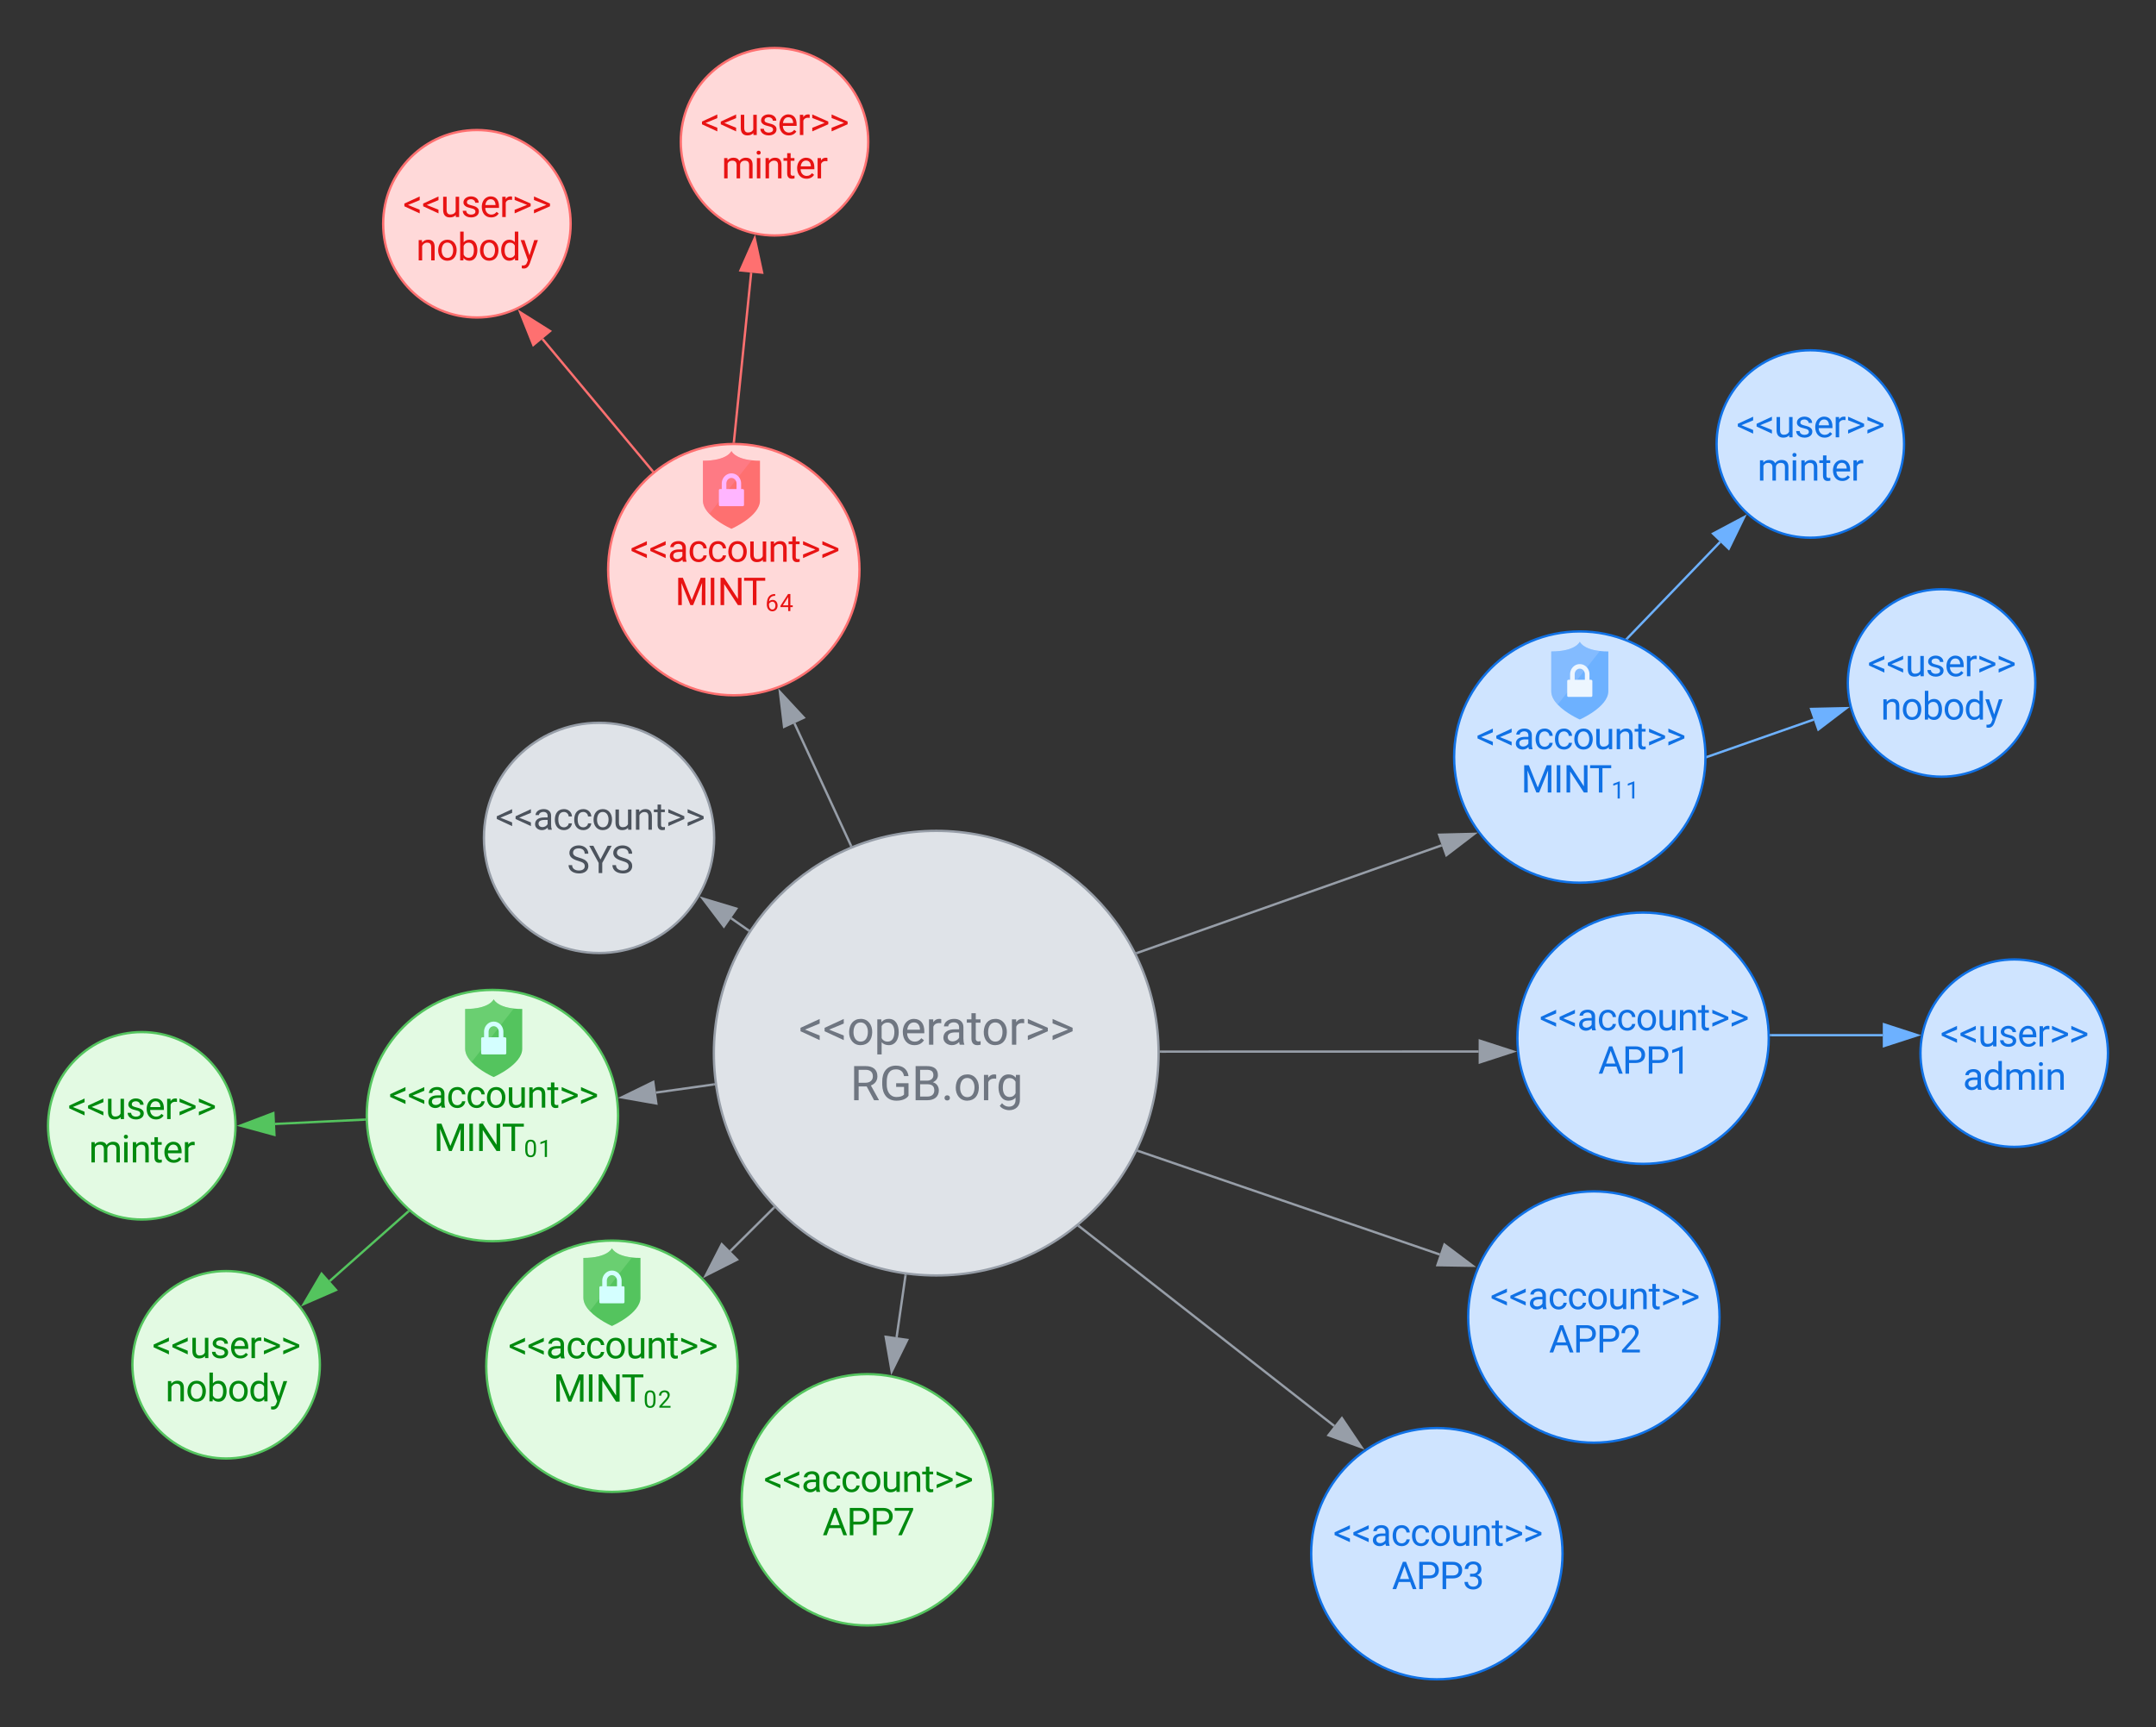 <svg xmlns="http://www.w3.org/2000/svg" xmlns:xlink="http://www.w3.org/1999/xlink" viewBox="0 0 920 737.25">
  <rect x="0" y="0" width="920" height="737.25" fill="#333333" stroke="none"/>
  <g transform="translate(-280.5 -430.5)">
    <path d="M774.88 880c0 52.4-42.48 94.88-94.88 94.88S585.12 932.4 585.12 880s42.48-94.88 94.88-94.88 94.88 42.48 94.88 94.88z" stroke="#979ea8" fill="#dfe3e8"/>
    <use xlink:href="#a" transform="translate(621.37 876.386)"/>
    <use xlink:href="#b" transform="translate(643.29 900.084)"/>
    <path d="M647.25 673.63c0 29.6-24 53.62-53.63 53.62-29.6 0-53.62-24-53.62-53.63 0-29.6 24-53.62 53.63-53.62 29.6 0 53.62 24 53.62 53.63z" stroke="#fe7070" fill="#ffd9d9"/>
    <use xlink:href="#c" transform="translate(549.41 670.263)"/>
    <use xlink:href="#d" transform="translate(568.546 688.752)"/>
    <path d="M544.25 906.63c0 29.6-24 53.62-53.63 53.62-29.6 0-53.62-24-53.62-53.63 0-29.6 24-53.62 53.63-53.62 29.6 0 53.62 24 53.62 53.63z" stroke="#54c45e" fill="#e3fae3"/>
    <use xlink:href="#e" transform="translate(446.41 903.263)"/>
    <use xlink:href="#f" transform="translate(465.546 921.752)"/>
    <path d="M595.25 1013.63c0 29.6-24 53.62-53.63 53.62-29.6 0-53.62-24-53.62-53.63 0-29.6 24-53.62 53.63-53.62 29.6 0 53.62 24 53.62 53.63z" stroke="#54c45e" fill="#e3fae3"/>
    <use xlink:href="#g" transform="translate(497.41 1010.263)"/>
    <use xlink:href="#h" transform="translate(516.546 1028.752)"/>
    <path d="M704.25 1070.63c0 29.6-24 53.62-53.63 53.62-29.6 0-53.62-24-53.62-53.63 0-29.6 24-53.62 53.63-53.62 29.6 0 53.62 24 53.62 53.63z" stroke="#54c45e" fill="#e3fae3"/>
    <use xlink:href="#e" transform="translate(606.41 1067.263)"/>
    <use xlink:href="#i" transform="translate(631.47 1085.752)"/>
    <path d="M1035.25 873.63c0 29.6-24 53.62-53.63 53.62-29.6 0-53.62-24-53.62-53.63 0-29.6 24-53.62 53.63-53.62 29.6 0 53.62 24 53.62 53.63z" stroke="#1071e5" fill="#cfe4ff"/>
    <use xlink:href="#j" transform="translate(937.41 870.263)"/>
    <use xlink:href="#k" transform="translate(962.47 888.752)"/>
    <path d="M1014.25 992.63c0 29.6-24 53.62-53.63 53.62-29.6 0-53.62-24-53.62-53.63 0-29.6 24-53.62 53.63-53.62 29.6 0 53.62 24 53.62 53.63z" stroke="#1071e5" fill="#cfe4ff"/>
    <use xlink:href="#j" transform="translate(916.41 989.263)"/>
    <use xlink:href="#l" transform="translate(941.47 1007.752)"/>
    <path d="M947.25 1093.63c0 29.6-24 53.62-53.63 53.62-29.6 0-53.62-24-53.62-53.63 0-29.6 24-53.62 53.63-53.62 29.6 0 53.62 24 53.62 53.63z" stroke="#1071e5" fill="#cfe4ff"/>
    <use xlink:href="#j" transform="translate(849.41 1090.263)"/>
    <use xlink:href="#m" transform="translate(874.47 1108.752)"/>
    <path d="M1008.25 753.63c0 29.6-24 53.62-53.63 53.62-29.6 0-53.62-24-53.62-53.63 0-29.6 24-53.62 53.63-53.62 29.6 0 53.62 24 53.62 53.63z" stroke="#1071e5" fill="#cfe4ff"/>
    <use xlink:href="#j" transform="translate(910.41 750.263)"/>
    <use xlink:href="#n" transform="translate(929.546 768.752)"/>
    <path d="M1093 620c0 22.1-17.9 40-40 40s-40-17.9-40-40 17.9-40 40-40 40 17.9 40 40z" stroke="#1071e5" fill="#cfe4ff"/>
    <use xlink:href="#o" transform="translate(1021.471 617.138)"/>
    <use xlink:href="#p" transform="translate(1030.393 635.627)"/>
    <path d="M1149 722c0 22.1-17.9 40-40 40s-40-17.9-40-40 17.9-40 40-40 40 17.9 40 40z" stroke="#1071e5" fill="#cfe4ff"/>
    <use xlink:href="#o" transform="translate(1077.471 719.138)"/>
    <use xlink:href="#q" transform="translate(1083.041 737.627)"/>
    <path d="M651 491c0 22.1-17.9 40-40 40s-40-17.9-40-40 17.9-40 40-40 40 17.9 40 40z" stroke="#fe7070" fill="#ffd9d9"/>
    <use xlink:href="#r" transform="translate(579.471 488.138)"/>
    <use xlink:href="#s" transform="translate(588.393 506.627)"/>
    <path d="M524 526c0 22.1-17.9 40-40 40s-40-17.9-40-40 17.9-40 40-40 40 17.9 40 40z" stroke="#fe7070" fill="#ffd9d9"/>
    <use xlink:href="#r" transform="translate(452.471 523.138)"/>
    <use xlink:href="#t" transform="translate(458.041 541.627)"/>
    <path d="M1180 880c0 22.1-17.9 40-40 40s-40-17.9-40-40 17.9-40 40-40 40 17.9 40 40z" stroke="#1071e5" fill="#cfe4ff"/>
    <use xlink:href="#o" transform="translate(1108.471 877.138)"/>
    <use xlink:href="#u" transform="translate(1118.078 895.627)"/>
    <path d="M381 911c0 22.1-17.9 40-40 40s-40-17.9-40-40 17.9-40 40-40 40 17.9 40 40z" stroke="#54c45e" fill="#e3fae3"/>
    <use xlink:href="#v" transform="translate(309.471 908.138)"/>
    <use xlink:href="#w" transform="translate(318.393 926.627)"/>
    <path d="M417 1013c0 22.1-17.9 40-40 40s-40-17.9-40-40 17.9-40 40-40 40 17.9 40 40z" stroke="#54c45e" fill="#e3fae3"/>
    <use xlink:href="#x" transform="translate(345.471 1010.138)"/>
    <use xlink:href="#y" transform="translate(351.041 1028.627)"/>
    <path d="M643.58 791.32 619.5 739.2" stroke="#979ea8" fill="none"/>
    <path d="m644.23 791.6-.88.35-.2-.44.86-.4z" stroke="#979ea8" stroke-width=".05" fill="#979ea8"/>
    <path d="m613.3 725.8 10.2 11-8.42 3.9z" stroke="#979ea8" fill="#979ea8"/>
    <path d="m666.88 974.95-3.78 26.28" stroke="#979ea8" fill="none"/>
    <path d="m667.42 974.52-.08.5-.94-.12.08-.5z" stroke="#979ea8" stroke-width=".05" fill="#979ea8"/>
    <path d="m661 1015.85-2.56-14.78 9.18 1.32z" stroke="#979ea8" fill="#979ea8"/>
    <path d="m765.8 837.2 129.88-45.9" stroke="#979ea8" fill="none"/>
    <path d="m765.97 837.63-.44.15-.2-.4-.23-.45.56-.2z" stroke="#979ea8" stroke-width=".05" fill="#979ea8"/>
    <path d="m909.6 786.4-11.9 9.1-3.1-8.73z" stroke="#979ea8" fill="#979ea8"/>
    <path d="m775.86 879.34 135.6-.04" stroke="#979ea8" fill="none"/>
    <path d="M775.87 879.8h-.5l-.02-.94h.52z" stroke="#979ea8" stroke-width=".05" fill="#979ea8"/>
    <path d="m926.22 879.3-14.26 4.64v-9.27z" stroke="#979ea8" fill="#979ea8"/>
    <path d="m766.28 921.78 128.62 44.16" stroke="#979ea8" fill="none"/>
    <path d="m766.44 921.34-.3.9-.54-.2.4-.85z" stroke="#979ea8" stroke-width=".05" fill="#979ea8"/>
    <path d="m908.87 970.74-15-.25 3-8.78z" stroke="#979ea8" fill="#979ea8"/>
    <path d="m741 953.9 108.86 85.22" stroke="#979ea8" fill="none"/>
    <path d="m741.32 953.54-.6.75-.47-.4.74-.6z" stroke="#979ea8" stroke-width=".05" fill="#979ea8"/>
    <path d="m861.48 1048.22-14.1-5.14 5.73-7.3z" stroke="#979ea8" fill="#979ea8"/>
    <path d="m585.07 893.35-24.67 3.47" stroke="#979ea8" fill="none"/>
    <path d="m585.62 893.75-.5.07-.13-.94.5-.07z" stroke="#979ea8" stroke-width=".05" fill="#979ea8"/>
    <path d="m545.78 898.87 13.48-6.58 1.3 9.18z" stroke="#979ea8" fill="#979ea8"/>
    <path d="m610.6 946.1-18.5 18.4" stroke="#979ea8" fill="none"/>
    <path d="m611.28 946.1-.35.35-.67-.67.37-.37z" stroke="#979ea8" stroke-width=".05" fill="#979ea8"/>
    <path d="m581.64 974.9 6.85-13.35 6.53 6.58z" stroke="#979ea8" fill="#979ea8"/>
    <path d="m558.93 631.5-46.98-56.36" stroke="#fe7070" fill="none"/>
    <path d="m559.6 631.6-.72.6-.33-.4.73-.6z" stroke="#fe7070" stroke-width=".05" fill="#fe7070"/>
    <path d="m502.5 563.8 12.7 8-7.13 5.92z" stroke="#fe7070" fill="#fe7070"/>
    <path d="m593.68 619 7.36-72.12" stroke="#fe7070" fill="none"/>
    <path d="m594.15 619.04-.05.48-.47-.02-.48.02.06-.58z" stroke="#fe7070" stroke-width=".05" fill="#fe7070"/>
    <path d="m602.54 532.2 3.16 14.65-9.22-.94z" stroke="#fe7070" fill="#fe7070"/>
    <path d="m436.07 908.36-38.2 1.85" stroke="#54c45e" fill="none"/>
    <path d="m436.6 908.8-.52.03-.05-.95.52-.02z" stroke="#54c45e" stroke-width=".05" fill="#54c45e"/>
    <path d="m383.12 910.92 14.02-5.32.45 9.26z" stroke="#54c45e" fill="#54c45e"/>
    <path d="m454.63 947.65-33.46 29.64" stroke="#54c45e" fill="none"/>
    <path d="m455.37 947.62-.44.4-.63-.72.34-.3z" stroke="#54c45e" stroke-width=".05" fill="#54c45e"/>
    <path d="m410.12 987.08 7.6-12.93 6.15 6.94z" stroke="#54c45e" fill="#54c45e"/>
    <path d="m974.9 702.93 39.6-41.1" stroke="#6db1ff" fill="none"/>
    <path d="m975.24 703.25-.23.25-.66-.3-.27-.1.5-.5z" stroke="#6db1ff" stroke-width=".05" fill="#6db1ff"/>
    <path d="m1024.75 651.2-6.56 13.48-6.7-6.43z" stroke="#6db1ff" fill="#6db1ff"/>
    <path d="m1009.22 753.46 45.2-15.83" stroke="#6db1ff" fill="none"/>
    <path d="m1009.4 753.9-.67.24.02-.5-.02-.5.35-.13z" stroke="#6db1ff" stroke-width=".05" fill="#6db1ff"/>
    <path d="m1068.35 732.75-11.93 9.1-3.07-8.76z" stroke="#6db1ff" fill="#6db1ff"/>
    <path d="M1036.2 872.33h47.72" stroke="#6db1ff" fill="none"/>
    <path d="M1036.2 872.8h-.48l-.04-.95h.53z" stroke="#6db1ff" stroke-width=".05" fill="#6db1ff"/>
    <path d="m1098.7 872.33-14.28 4.63v-9.27z" stroke="#6db1ff" fill="#6db1ff"/>
    <path d="M585.25 788.13c0 27.13-22 49.12-49.13 49.12-27.13 0-49.12-22-49.12-49.13C487 761 509 739 536.13 739c27.13 0 49.12 22 49.12 49.13z" stroke="#979ea8" fill="#dfe3e8"/>
    <use xlink:href="#z" transform="translate(491.91 784.648)"/>
    <use xlink:href="#A" transform="translate(522.463 803.138)"/>
    <path d="m599.77 827.5-7.32-5.1" stroke="#979ea8" fill="none"/>
    <path d="m600.46 827.38-.3.44-.23.36-.44-.3.53-.8z" stroke="#979ea8" stroke-width=".05" fill="#979ea8"/>
    <path d="m580.33 813.98 14.36 4.33-5.3 7.63z" stroke="#979ea8" fill="#979ea8"/>
    <path d="M963.17 708.35c-7.33-.8-8.54-3.95-8.54-3.95s-1.66 4.15-12.18 4.15v17c0 2.06 1.14 3.98 2.73 5.68 3.58 3.8 9.45 6.37 9.45 6.37s12.17-5.34 12.17-12.05v-17c-1.36 0-2.56-.07-3.63-.2z" fill="#6db1ff"/>
    <path d="m957.64 715.4 5.53-7.03c-7.32-.83-8.54-3.97-8.54-3.97s-1.65 4.15-12.18 4.15v17c0 2.05 1.14 3.98 2.73 5.67l4.1-5.2 8.36-10.63z" fill="#a6cbff" fill-opacity=".4"/>
    <path d="M959.45 720.64h-.7v-2.36c0-1.13-.43-2.18-1.1-2.95l-.1-.1a4.002 4.002 0 0 0-2.92-1.28c-1.16 0-2.2.5-2.94 1.28-.75.8-1.2 1.88-1.2 3.05v2.36h-.7c-.3 0-.53.23-.53.53v6.24c0 .3.23.54.53.54h9.65c.3 0 .54-.24.54-.53v-6.23c0-.3-.25-.53-.55-.53zm-2.66 0h-4.34v-2.36c0-.68.26-1.28.65-1.7.42-.44.95-.68 1.52-.68.58 0 1.1.24 1.52.68.08.1.17.2.25.33.24.4.4.87.4 1.38v2.36z" fill="#edf6ff"/>
    <path d="M601.17 626.95c-7.33-.8-8.54-3.95-8.54-3.95s-1.66 4.15-12.18 4.15v17c0 2.06 1.14 4 2.73 5.68 3.58 3.82 9.45 6.37 9.45 6.37s12.17-5.34 12.17-12.05v-17c-1.36 0-2.56-.07-3.63-.2z" fill="#fe7070"/>
    <path d="m595.64 634 5.53-7.03c-7.32-.83-8.54-3.97-8.54-3.97s-1.65 4.16-12.18 4.16v17c0 2.04 1.14 3.97 2.73 5.66l4.1-5.2 8.36-10.63z" fill="#ff8aa2" fill-opacity=".4"/>
    <path d="M597.45 639.24h-.7v-2.35c0-1.15-.43-2.2-1.1-2.97-.04-.02-.07-.07-.1-.1a4.002 4.002 0 0 0-2.92-1.28c-1.16 0-2.2.5-2.94 1.3-.75.78-1.2 1.86-1.2 3.04v2.34h-.7c-.3 0-.53.24-.53.53V646c0 .3.23.54.53.54h9.65c.3 0 .54-.23.54-.53v-6.23c0-.3-.25-.53-.55-.53zm-2.66 0h-4.34v-2.35c0-.7.26-1.3.65-1.72.42-.43.95-.67 1.52-.67.58 0 1.1.25 1.52.68.08.1.17.2.25.34.24.37.4.85.4 1.37v2.34z" fill="#ffb5ff"/>
    <path d="M499.72 860.95c-7.33-.8-8.55-3.95-8.55-3.95s-1.65 4.15-12.17 4.15v17c0 2.06 1.14 4 2.73 5.68 3.58 3.82 9.44 6.37 9.44 6.37s12.18-5.34 12.18-12.05v-17c-1.36 0-2.56-.07-3.63-.2z" fill="#54c45e"/>
    <path d="m494.2 868 5.52-7.03c-7.32-.83-8.54-3.97-8.54-3.97s-1.66 4.16-12.18 4.16v17c0 2.04 1.14 3.97 2.74 5.66l4.08-5.2L494.2 868z" fill="#8dde90" fill-opacity=".4"/>
    <path d="M496 873.24h-.7v-2.35c0-1.15-.43-2.2-1.1-2.97-.05-.02-.07-.07-.1-.1a4.007 4.007 0 0 0-2.93-1.28c-1.15 0-2.2.5-2.93 1.3-.74.78-1.18 1.86-1.18 3.04v2.34h-.7c-.3 0-.55.24-.55.53V880c0 .3.25.54.55.54H496c.3 0 .54-.23.54-.53v-6.23c0-.3-.24-.53-.54-.53zm-2.66 0H489v-2.35c0-.7.27-1.3.66-1.72.4-.43.94-.67 1.5-.67.6 0 1.12.25 1.53.68.07.1.16.2.24.34.25.37.4.85.4 1.37v2.34z" fill="#d4ffff"/>
    <path d="M550.17 967.2c-7.33-.8-8.54-3.95-8.54-3.95s-1.66 4.15-12.18 4.15v17c0 2.06 1.14 4 2.73 5.68 3.58 3.82 9.45 6.37 9.45 6.37s12.17-5.34 12.17-12.05v-17c-1.36 0-2.56-.06-3.63-.2z" fill="#54c45e"/>
    <path d="m544.64 974.25 5.53-7.03c-7.32-.83-8.54-3.97-8.54-3.97s-1.65 4.16-12.18 4.16v17c0 2.05 1.14 3.98 2.73 5.67l4.1-5.2 8.36-10.62z" fill="#8dde90" fill-opacity=".4"/>
    <path d="M546.45 979.5h-.7v-2.36c0-1.14-.43-2.2-1.1-2.96-.04-.02-.07-.07-.1-.1a4.002 4.002 0 0 0-2.92-1.28c-1.16 0-2.2.5-2.94 1.3-.75.78-1.2 1.86-1.2 3.04v2.35h-.7c-.3 0-.53.23-.53.52v6.24c0 .3.23.53.53.53h9.65c.3 0 .54-.24.54-.54V980c0-.3-.25-.53-.55-.53zm-2.66 0h-4.34v-2.36c0-.7.26-1.3.65-1.7.42-.44.95-.68 1.52-.68.58 0 1.1.24 1.52.67.08.1.17.2.25.34.24.37.4.85.4 1.37v2.35z" fill="#d4ffff"/>
    <defs>
      <path fill="#6f7681" d="m264-644 626 253v196L72-574v-146l818-378v196" id="B"/>
      <path fill="#6f7681" d="M584 20C278 26 81-227 91-551c10-320 175-545 491-551 308-5 503 247 494 573-9 322-175 543-492 549zm-2-970c-208 0-305 185-305 421 0 216 106 398 307 398 211 0 307-186 307-420 0-214-109-399-309-399" id="C"/>
      <path fill="#6f7681" d="M632-1102c291 0 422 251 422 573 0 297-141 548-419 549-131 0-235-42-310-125v521H140v-1498h169l9 120c75-93 180-140 314-140zm-53 971c207 0 290-180 290-419 0-218-92-395-292-395-112 0-196 50-252 149v517c55 99 140 148 254 148" id="D"/>
      <path fill="#6f7681" d="M599-131c141 0 220-65 285-146l113 88C906-50 770 20 589 20 281 21 93-214 93-545c0-223 93-397 233-485 74-48 154-72 240-72 300 2 449 218 445 537v77H278c0 197 129 357 321 357zm227-509c-3-180-88-310-260-310-170 0-264 140-282 310h542" id="E"/>
      <path fill="#6f7681" d="M663-916c-163-27-288 18-338 148V0H140v-1082h180l3 125c61-97 147-145 258-145 36 0 63 5 82 14v172" id="F"/>
      <path fill="#6f7681" d="M561-1102c238-4 403 126 403 351v498c0 99 13 178 38 237V0H808c-11-21-19-59-26-114C696-25 593 20 474 20c-199 0-368-130-365-320 4-251 214-359 490-356h180v-85c-1-135-86-212-229-212-115 0-232 67-233 171H131c20-205 206-316 430-320zM294-326c0 117 90 185 207 185 122 0 239-75 278-162v-222H634c-227 0-340 66-340 199" id="G"/>
      <path fill="#6f7681" d="M456 20C285 20 205-92 206-268v-671H9v-143h197v-262h185v262h202v143H391v671c-9 125 92 149 207 118V0c-49 13-96 20-142 20" id="H"/>
      <path fill="#6f7681" d="M795-650 134-909v-190l854 378v146L134-196v-192" id="I"/>
      <path fill="#6f7681" d="M1161-1018c0 201-122 330-278 388l342 618V0h-206L703-589H361V0H168v-1456h482c310-2 511 139 511 438zm-193 0c0-187-120-280-313-280H361v552h295c179 3 313-101 312-272" id="J"/>
      <path fill="#6f7681" d="M730-137c145 0 253-29 323-105v-327H716v-156h528v534C1148-51 964 20 729 20c-394 0-598-279-607-678v-127c-5-410 194-690 585-691 310-1 499 171 537 447h-192c-36-193-151-289-344-289-285 0-393 220-393 528v119c-5 296 140 534 415 534" id="K"/>
      <path fill="#6f7681" d="M1160-420C1159-145 963 0 674 0H169v-1456h476c294-1 476 112 476 388 0 153-99 253-216 302 146 38 255 167 255 346zM678-157c171 2 289-95 289-261 0-175-95-263-286-263H361v524h317zm250-912c-2-172-104-229-283-229H361v463h290c157 3 278-84 277-234" id="L"/>
      <path fill="#6f7681" d="M258 11c-71 0-114-43-114-108 0-67 42-112 114-112s116 45 116 112c-1 65-45 108-116 108" id="M"/>
      <path fill="#6f7681" d="M521 20C240 20 96-239 96-550c0-303 147-552 427-552 132 0 235 47 309 140l9-120h169V-26c4 277-183 454-459 452-165-1-334-81-400-187l96-111c79 98 176 147 291 147 180 1 288-109 286-290v-93C750-23 649 20 521 20zm48-965c-209 0-287 178-287 416 0 217 86 392 285 392 117 0 202-53 257-159v-494c-57-103-142-155-255-155" id="N"/>
      <path fill="#e81313" d="m264-644 626 253v196L72-574v-146l818-378v196" id="O"/>
      <path fill="#e81313" d="M561-1102c238-4 403 126 403 351v498c0 99 13 178 38 237V0H808c-11-21-19-59-26-114C696-25 593 20 474 20c-199 0-368-130-365-320 4-251 214-359 490-356h180v-85c-1-135-86-212-229-212-115 0-232 67-233 171H131c20-205 206-316 430-320zM294-326c0 117 90 185 207 185 122 0 239-75 278-162v-222H634c-227 0-340 66-340 199" id="P"/>
      <path fill="#e81313" d="M277-555c0 244 77 420 297 424 127 2 249-93 255-210h175C980-127 805 20 574 20 258 20 81-222 92-562c11-319 164-533 481-540 237-5 426 165 431 392H829c-7-133-115-242-256-240-209 4-296 166-296 395" id="Q"/>
      <path fill="#e81313" d="M584 20C278 26 81-227 91-551c10-320 175-545 491-551 308-5 503 247 494 573-9 322-175 543-492 549zm-2-970c-208 0-305 185-305 421 0 216 106 398 307 398 211 0 307-186 307-420 0-214-109-399-309-399" id="R"/>
      <path fill="#e81313" d="M491 20c-241-1-355-148-355-398v-704h185v699c0 164 67 246 200 246 141 0 235-53 282-158v-787h185V0H812l-4-107C736-22 630 20 491 20" id="S"/>
      <path fill="#e81313" d="M589-945c-131 0-219 81-264 174V0H140v-1082h175l6 136c83-104 191-156 324-156 229 0 346 129 346 387V0H806v-716c-2-153-65-229-217-229" id="T"/>
      <path fill="#e81313" d="M456 20C285 20 205-92 206-268v-671H9v-143h197v-262h185v262h202v143H391v671c-9 125 92 149 207 118V0c-49 13-96 20-142 20" id="U"/>
      <path fill="#e81313" d="M795-650 134-909v-190l854 378v146L134-196v-192" id="V"/>
      <path fill="#e81313" d="M417-1456 893-268l476-1188h249V0h-192c-4-403 4-794 18-1179L966 0H819L342-1176c15 384 23 773 19 1176H169v-1456h248" id="W"/>
      <path fill="#e81313" d="M375 0H183v-1456h192V0" id="X"/>
      <path fill="#e81313" d="M1288 0h-193L362-1122V0H169v-1456h193l735 1127v-1127h191V0" id="Y"/>
      <path fill="#e81313" d="M1175-1298H707V0H516v-1298H49v-158h1126v158" id="Z"/>
      <path fill="#e81313" d="M132-554c0-555 187-908 715-903v157c-320-8-501 179-526 477 77-88 181-132 314-132 259 0 417 214 417 480 0 286-172 495-451 495-293 0-469-266-469-574zm737 88c0-181-95-335-265-335-133 0-252 96-286 200v68c-6 207 101 397 283 400 175 3 268-150 268-333" id="aa"/>
      <path fill="#e81313" d="M902-489h202v151H902V0H716v-338H53v-109l652-1009h197v967zm-639 0h453v-714l-22 40" id="ab"/>
      <path fill="#008a0e" d="m264-644 626 253v196L72-574v-146l818-378v196" id="ac"/>
      <path fill="#008a0e" d="M561-1102c238-4 403 126 403 351v498c0 99 13 178 38 237V0H808c-11-21-19-59-26-114C696-25 593 20 474 20c-199 0-368-130-365-320 4-251 214-359 490-356h180v-85c-1-135-86-212-229-212-115 0-232 67-233 171H131c20-205 206-316 430-320zM294-326c0 117 90 185 207 185 122 0 239-75 278-162v-222H634c-227 0-340 66-340 199" id="ad"/>
      <path fill="#008a0e" d="M277-555c0 244 77 420 297 424 127 2 249-93 255-210h175C980-127 805 20 574 20 258 20 81-222 92-562c11-319 164-533 481-540 237-5 426 165 431 392H829c-7-133-115-242-256-240-209 4-296 166-296 395" id="ae"/>
      <path fill="#008a0e" d="M584 20C278 26 81-227 91-551c10-320 175-545 491-551 308-5 503 247 494 573-9 322-175 543-492 549zm-2-970c-208 0-305 185-305 421 0 216 106 398 307 398 211 0 307-186 307-420 0-214-109-399-309-399" id="af"/>
      <path fill="#008a0e" d="M491 20c-241-1-355-148-355-398v-704h185v699c0 164 67 246 200 246 141 0 235-53 282-158v-787h185V0H812l-4-107C736-22 630 20 491 20" id="ag"/>
      <path fill="#008a0e" d="M589-945c-131 0-219 81-264 174V0H140v-1082h175l6 136c83-104 191-156 324-156 229 0 346 129 346 387V0H806v-716c-2-153-65-229-217-229" id="ah"/>
      <path fill="#008a0e" d="M456 20C285 20 205-92 206-268v-671H9v-143h197v-262h185v262h202v143H391v671c-9 125 92 149 207 118V0c-49 13-96 20-142 20" id="ai"/>
      <path fill="#008a0e" d="M795-650 134-909v-190l854 378v146L134-196v-192" id="aj"/>
      <path fill="#008a0e" d="M417-1456 893-268l476-1188h249V0h-192c-4-403 4-794 18-1179L966 0H819L342-1176c15 384 23 773 19 1176H169v-1456h248" id="ak"/>
      <path fill="#008a0e" d="M375 0H183v-1456h192V0" id="al"/>
      <path fill="#008a0e" d="M1288 0h-193L362-1122V0H169v-1456h193l735 1127v-1127h191V0" id="am"/>
      <path fill="#008a0e" d="M1175-1298H707V0H516v-1298H49v-158h1126v158" id="an"/>
      <path fill="#008a0e" d="M574-1476c351 0 454 237 460 615v240c0 217-37 378-111 483S733 20 576 20c-346 0-454-246-461-616v-247c0-214 37-373 111-477s190-156 348-156zm275 905c0-337 59-752-275-753-95 0-160 38-207 107-80 118-66 409-67 625 0 157 22 273 68 348s115 113 208 113c91 0 160-35 204-106s69-182 69-334" id="ao"/>
      <path fill="#008a0e" d="M729 0H543v-1233l-373 137v-168l530-199h29V0" id="ap"/>
      <path fill="#008a0e" d="M569-1476c255 0 440 146 439 390 0 143-91 314-274 512L344-151h731V0H121v-133l504-560c75-85 125-155 155-207 105-184 6-424-211-424-183 0-293 113-291 297H93c-3-270 199-449 476-449" id="aq"/>
      <path fill="#008a0e" d="M973-380H363L226 0H28l556-1456h168L1309 0h-197zM421-538h495l-248-681" id="ar"/>
      <path fill="#008a0e" d="M1216-1011c-1 297-202 441-512 441H361V0H169v-1456h537c297-6 510 164 510 445zm-192 2c1-178-126-288-307-289H361v571h345c196 1 318-92 318-282" id="as"/>
      <path fill="#008a0e" d="M1061-1352 458 0H264l601-1304H77v-152h984v104" id="at"/>
      <path fill="#1071e5" d="m264-644 626 253v196L72-574v-146l818-378v196" id="au"/>
      <path fill="#1071e5" d="M561-1102c238-4 403 126 403 351v498c0 99 13 178 38 237V0H808c-11-21-19-59-26-114C696-25 593 20 474 20c-199 0-368-130-365-320 4-251 214-359 490-356h180v-85c-1-135-86-212-229-212-115 0-232 67-233 171H131c20-205 206-316 430-320zM294-326c0 117 90 185 207 185 122 0 239-75 278-162v-222H634c-227 0-340 66-340 199" id="av"/>
      <path fill="#1071e5" d="M277-555c0 244 77 420 297 424 127 2 249-93 255-210h175C980-127 805 20 574 20 258 20 81-222 92-562c11-319 164-533 481-540 237-5 426 165 431 392H829c-7-133-115-242-256-240-209 4-296 166-296 395" id="aw"/>
      <path fill="#1071e5" d="M584 20C278 26 81-227 91-551c10-320 175-545 491-551 308-5 503 247 494 573-9 322-175 543-492 549zm-2-970c-208 0-305 185-305 421 0 216 106 398 307 398 211 0 307-186 307-420 0-214-109-399-309-399" id="ax"/>
      <path fill="#1071e5" d="M491 20c-241-1-355-148-355-398v-704h185v699c0 164 67 246 200 246 141 0 235-53 282-158v-787h185V0H812l-4-107C736-22 630 20 491 20" id="ay"/>
      <path fill="#1071e5" d="M589-945c-131 0-219 81-264 174V0H140v-1082h175l6 136c83-104 191-156 324-156 229 0 346 129 346 387V0H806v-716c-2-153-65-229-217-229" id="az"/>
      <path fill="#1071e5" d="M456 20C285 20 205-92 206-268v-671H9v-143h197v-262h185v262h202v143H391v671c-9 125 92 149 207 118V0c-49 13-96 20-142 20" id="aA"/>
      <path fill="#1071e5" d="M795-650 134-909v-190l854 378v146L134-196v-192" id="aB"/>
      <path fill="#1071e5" d="M973-380H363L226 0H28l556-1456h168L1309 0h-197zM421-538h495l-248-681" id="aC"/>
      <path fill="#1071e5" d="M1216-1011c-1 297-202 441-512 441H361V0H169v-1456h537c297-6 510 164 510 445zm-192 2c1-178-126-288-307-289H361v571h345c196 1 318-92 318-282" id="aD"/>
      <path fill="#1071e5" d="M729 0H543v-1233l-373 137v-168l530-199h29V0" id="aE"/>
      <path fill="#1071e5" d="M569-1476c255 0 440 146 439 390 0 143-91 314-274 512L344-151h731V0H121v-133l504-560c75-85 125-155 155-207 105-184 6-424-211-424-183 0-293 113-291 297H93c-3-270 199-449 476-449" id="aF"/>
      <path fill="#1071e5" d="M832-402c-1-179-119-264-303-265H390v-151h139c164 0 281-91 281-250 0-171-85-256-255-256-154 0-265 99-263 250H107c-4-235 205-402 448-402 266 0 444 150 440 412-2 148-109 272-229 317 147 45 249 158 251 341 3 262-197 426-461 426C299 20 91-135 94-384h186c-2 156 116 253 276 253 176 0 277-96 276-271" id="aG"/>
      <path fill="#1071e5" d="M417-1456 893-268l476-1188h249V0h-192c-4-403 4-794 18-1179L966 0H819L342-1176c15 384 23 773 19 1176H169v-1456h248" id="aH"/>
      <path fill="#1071e5" d="M375 0H183v-1456h192V0" id="aI"/>
      <path fill="#1071e5" d="M1288 0h-193L362-1122V0H169v-1456h193l735 1127v-1127h191V0" id="aJ"/>
      <path fill="#1071e5" d="M1175-1298H707V0H516v-1298H49v-158h1126v158" id="aK"/>
      <path fill="#1071e5" d="M538-131c121 0 232-49 232-156 0-50-20-88-56-117-73-60-334-92-420-143-92-55-162-110-162-238 0-190 192-317 400-317 223 0 414 129 413 338H759c0-108-110-186-227-186-119 0-215 53-215 159 0 45 18 78 53 101 76 52 331 90 416 139 98 57 169 115 169 251C955-92 760 20 538 20c-176 0-314-68-386-174-38-55-57-115-57-179h185c6 129 116 202 258 202" id="aL"/>
      <path fill="#1071e5" d="M599-131c141 0 220-65 285-146l113 88C906-50 770 20 589 20 281 21 93-214 93-545c0-223 93-397 233-485 74-48 154-72 240-72 300 2 449 218 445 537v77H278c0 197 129 357 321 357zm227-509c-3-180-88-310-260-310-170 0-264 140-282 310h542" id="aM"/>
      <path fill="#1071e5" d="M663-916c-163-27-288 18-338 148V0H140v-1082h180l3 125c61-97 147-145 258-145 36 0 63 5 82 14v172" id="aN"/>
      <path fill="#1071e5" d="M1240-945c-141 0-250 95-250 227V0H804v-709c0-157-77-236-231-236-121 0-204 52-249 155V0H139v-1082h175l5 120c79-93 186-140 321-140 151 0 254 58 309 174 69-98 181-174 345-174 237 0 362 126 362 377V0h-185v-714c-2-159-67-231-231-231" id="aO"/>
      <path fill="#1071e5" d="M341 0H156v-1082h185V0zm-91-1264c-68 0-108-42-109-105 0-62 41-107 109-107s110 44 110 107-42 105-110 105" id="aP"/>
      <path fill="#1071e5" d="M634-1102c292 0 422 254 422 573 0 298-143 547-420 549-137 0-242-48-317-145L310 0H140v-1536h185v573c75-93 178-139 309-139zm-44 965c207 0 281-175 281-413 0-224-79-395-283-395-122 0-210 57-263 170v468c57 113 145 170 265 170" id="aQ"/>
      <path fill="#1071e5" d="M520 20C244 20 95-247 95-550c0-298 151-550 427-552 127 0 227 43 301 130v-564h185V0H838l-9-116C755-25 652 20 520 20zm48-965c-210 0-288 177-288 416 0 218 87 392 286 392 117 0 203-53 257-158v-497c-55-102-140-153-255-153" id="aR"/>
      <path fill="#1071e5" d="m494-271 252-811h198L509 167C425 381 299 474 84 421V271c167 16 242-37 283-173l41-110L22-1082h202" id="aS"/>
      <path fill="#e81313" d="M538-131c121 0 232-49 232-156 0-50-20-88-56-117-73-60-334-92-420-143-92-55-162-110-162-238 0-190 192-317 400-317 223 0 414 129 413 338H759c0-108-110-186-227-186-119 0-215 53-215 159 0 45 18 78 53 101 76 52 331 90 416 139 98 57 169 115 169 251C955-92 760 20 538 20c-176 0-314-68-386-174-38-55-57-115-57-179h185c6 129 116 202 258 202" id="aT"/>
      <path fill="#e81313" d="M599-131c141 0 220-65 285-146l113 88C906-50 770 20 589 20 281 21 93-214 93-545c0-223 93-397 233-485 74-48 154-72 240-72 300 2 449 218 445 537v77H278c0 197 129 357 321 357zm227-509c-3-180-88-310-260-310-170 0-264 140-282 310h542" id="aU"/>
      <path fill="#e81313" d="M663-916c-163-27-288 18-338 148V0H140v-1082h180l3 125c61-97 147-145 258-145 36 0 63 5 82 14v172" id="aV"/>
      <path fill="#e81313" d="M1240-945c-141 0-250 95-250 227V0H804v-709c0-157-77-236-231-236-121 0-204 52-249 155V0H139v-1082h175l5 120c79-93 186-140 321-140 151 0 254 58 309 174 69-98 181-174 345-174 237 0 362 126 362 377V0h-185v-714c-2-159-67-231-231-231" id="aW"/>
      <path fill="#e81313" d="M341 0H156v-1082h185V0zm-91-1264c-68 0-108-42-109-105 0-62 41-107 109-107s110 44 110 107-42 105-110 105" id="aX"/>
      <path fill="#e81313" d="M634-1102c292 0 422 254 422 573 0 298-143 547-420 549-137 0-242-48-317-145L310 0H140v-1536h185v573c75-93 178-139 309-139zm-44 965c207 0 281-175 281-413 0-224-79-395-283-395-122 0-210 57-263 170v468c57 113 145 170 265 170" id="aY"/>
      <path fill="#e81313" d="M520 20C244 20 95-247 95-550c0-298 151-550 427-552 127 0 227 43 301 130v-564h185V0H838l-9-116C755-25 652 20 520 20zm48-965c-210 0-288 177-288 416 0 218 87 392 286 392 117 0 203-53 257-158v-497c-55-102-140-153-255-153" id="aZ"/>
      <path fill="#e81313" d="m494-271 252-811h198L509 167C425 381 299 474 84 421V271c167 16 242-37 283-173l41-110L22-1082h202" id="ba"/>
      <path fill="#008a0e" d="M538-131c121 0 232-49 232-156 0-50-20-88-56-117-73-60-334-92-420-143-92-55-162-110-162-238 0-190 192-317 400-317 223 0 414 129 413 338H759c0-108-110-186-227-186-119 0-215 53-215 159 0 45 18 78 53 101 76 52 331 90 416 139 98 57 169 115 169 251C955-92 760 20 538 20c-176 0-314-68-386-174-38-55-57-115-57-179h185c6 129 116 202 258 202" id="bb"/>
      <path fill="#008a0e" d="M599-131c141 0 220-65 285-146l113 88C906-50 770 20 589 20 281 21 93-214 93-545c0-223 93-397 233-485 74-48 154-72 240-72 300 2 449 218 445 537v77H278c0 197 129 357 321 357zm227-509c-3-180-88-310-260-310-170 0-264 140-282 310h542" id="bc"/>
      <path fill="#008a0e" d="M663-916c-163-27-288 18-338 148V0H140v-1082h180l3 125c61-97 147-145 258-145 36 0 63 5 82 14v172" id="bd"/>
      <path fill="#008a0e" d="M1240-945c-141 0-250 95-250 227V0H804v-709c0-157-77-236-231-236-121 0-204 52-249 155V0H139v-1082h175l5 120c79-93 186-140 321-140 151 0 254 58 309 174 69-98 181-174 345-174 237 0 362 126 362 377V0h-185v-714c-2-159-67-231-231-231" id="be"/>
      <path fill="#008a0e" d="M341 0H156v-1082h185V0zm-91-1264c-68 0-108-42-109-105 0-62 41-107 109-107s110 44 110 107-42 105-110 105" id="bf"/>
      <path fill="#008a0e" d="M634-1102c292 0 422 254 422 573 0 298-143 547-420 549-137 0-242-48-317-145L310 0H140v-1536h185v573c75-93 178-139 309-139zm-44 965c207 0 281-175 281-413 0-224-79-395-283-395-122 0-210 57-263 170v468c57 113 145 170 265 170" id="bg"/>
      <path fill="#008a0e" d="M520 20C244 20 95-247 95-550c0-298 151-550 427-552 127 0 227 43 301 130v-564h185V0H838l-9-116C755-25 652 20 520 20zm48-965c-210 0-288 177-288 416 0 218 87 392 286 392 117 0 203-53 257-158v-497c-55-102-140-153-255-153" id="bh"/>
      <path fill="#008a0e" d="m494-271 252-811h198L509 167C425 381 299 474 84 421V271c167 16 242-37 283-173l41-110L22-1082h202" id="bi"/>
      <path fill="#4c535d" d="m264-644 626 253v196L72-574v-146l818-378v196" id="bj"/>
      <path fill="#4c535d" d="M561-1102c238-4 403 126 403 351v498c0 99 13 178 38 237V0H808c-11-21-19-59-26-114C696-25 593 20 474 20c-199 0-368-130-365-320 4-251 214-359 490-356h180v-85c-1-135-86-212-229-212-115 0-232 67-233 171H131c20-205 206-316 430-320zM294-326c0 117 90 185 207 185 122 0 239-75 278-162v-222H634c-227 0-340 66-340 199" id="bk"/>
      <path fill="#4c535d" d="M277-555c0 244 77 420 297 424 127 2 249-93 255-210h175C980-127 805 20 574 20 258 20 81-222 92-562c11-319 164-533 481-540 237-5 426 165 431 392H829c-7-133-115-242-256-240-209 4-296 166-296 395" id="bl"/>
      <path fill="#4c535d" d="M584 20C278 26 81-227 91-551c10-320 175-545 491-551 308-5 503 247 494 573-9 322-175 543-492 549zm-2-970c-208 0-305 185-305 421 0 216 106 398 307 398 211 0 307-186 307-420 0-214-109-399-309-399" id="bm"/>
      <path fill="#4c535d" d="M491 20c-241-1-355-148-355-398v-704h185v699c0 164 67 246 200 246 141 0 235-53 282-158v-787h185V0H812l-4-107C736-22 630 20 491 20" id="bn"/>
      <path fill="#4c535d" d="M589-945c-131 0-219 81-264 174V0H140v-1082h175l6 136c83-104 191-156 324-156 229 0 346 129 346 387V0H806v-716c-2-153-65-229-217-229" id="bo"/>
      <path fill="#4c535d" d="M456 20C285 20 205-92 206-268v-671H9v-143h197v-262h185v262h202v143H391v671c-9 125 92 149 207 118V0c-49 13-96 20-142 20" id="bp"/>
      <path fill="#4c535d" d="M795-650 134-909v-190l854 378v146L134-196v-192" id="bq"/>
      <path fill="#4c535d" d="M631-137c179 0 314-70 314-231 0-71-25-127-75-166s-141-77-272-115c-165-47-285-106-360-175s-112-154-112-255c0-245 231-397 495-397 206 0 369 89 449 218 43 68 65 142 65 223H942c0-184-129-283-321-283-172 0-299 76-301 236 0 59 26 109 76 150s135 78 256 113c205 59 345 116 436 256 35 53 50 119 50 193-2 256-231 398-507 390C333 12 90-129 80-422h193c0 187 160 285 358 285" id="br"/>
      <path fill="#4c535d" d="m613-725 380-731h218L709-543V0H517v-543L15-1456h220" id="bs"/>
      <g id="a">
        <use transform="scale(.01)" xlink:href="#B"/>
        <use transform="translate(10.279) scale(.01)" xlink:href="#B"/>
        <use transform="translate(20.558) scale(.01)" xlink:href="#C"/>
        <use transform="translate(32.09) scale(.01)" xlink:href="#D"/>
        <use transform="translate(43.436) scale(.01)" xlink:href="#E"/>
        <use transform="translate(54.15) scale(.01)" xlink:href="#F"/>
        <use transform="translate(60.598) scale(.01)" xlink:href="#G"/>
        <use transform="translate(71.597) scale(.01)" xlink:href="#H"/>
        <use transform="translate(78.006) scale(.01)" xlink:href="#C"/>
        <use transform="translate(89.539) scale(.01)" xlink:href="#F"/>
        <use transform="translate(96.381) scale(.01)" xlink:href="#I"/>
        <use transform="translate(106.947) scale(.01)" xlink:href="#I"/>
      </g>
      <g id="b">
        <use transform="scale(.01)" xlink:href="#J"/>
        <use transform="translate(12.451) scale(.01)" xlink:href="#K"/>
        <use transform="translate(26.226) scale(.01)" xlink:href="#L"/>
        <use transform="translate(38.815) scale(.01)" xlink:href="#M"/>
        <use transform="translate(44.137) scale(.01)" xlink:href="#C"/>
        <use transform="translate(55.67) scale(.01)" xlink:href="#F"/>
        <use transform="translate(62.326) scale(.01)" xlink:href="#N"/>
      </g>
      <g id="c">
        <use transform="scale(.008)" xlink:href="#O"/>
        <use transform="translate(8.02) scale(.008)" xlink:href="#O"/>
        <use transform="translate(16.04) scale(.008)" xlink:href="#P"/>
        <use transform="translate(24.622) scale(.008)" xlink:href="#Q"/>
        <use transform="translate(32.88) scale(.008)" xlink:href="#Q"/>
        <use transform="translate(41.14) scale(.008)" xlink:href="#R"/>
        <use transform="translate(50.138) scale(.008)" xlink:href="#S"/>
        <use transform="translate(58.835) scale(.008)" xlink:href="#T"/>
        <use transform="translate(67.54) scale(.008)" xlink:href="#U"/>
        <use transform="translate(72.695) scale(.008)" xlink:href="#V"/>
        <use transform="translate(80.938) scale(.008)" xlink:href="#V"/>
      </g>
      <g id="d">
        <use transform="scale(.008)" xlink:href="#W"/>
        <use transform="translate(13.775) scale(.008)" xlink:href="#X"/>
        <use transform="translate(18.066) scale(.008)" xlink:href="#Y"/>
        <use transform="translate(29.09) scale(.008)" xlink:href="#Z"/>
        <use transform="translate(38.505 2.562) scale(.005)" xlink:href="#aa"/>
        <use transform="translate(44.706 2.562) scale(.005)" xlink:href="#ab"/>
      </g>
      <g id="e">
        <use transform="scale(.008)" xlink:href="#ac"/>
        <use transform="translate(8.02) scale(.008)" xlink:href="#ac"/>
        <use transform="translate(16.04) scale(.008)" xlink:href="#ad"/>
        <use transform="translate(24.622) scale(.008)" xlink:href="#ae"/>
        <use transform="translate(32.88) scale(.008)" xlink:href="#ae"/>
        <use transform="translate(41.14) scale(.008)" xlink:href="#af"/>
        <use transform="translate(50.138) scale(.008)" xlink:href="#ag"/>
        <use transform="translate(58.835) scale(.008)" xlink:href="#ah"/>
        <use transform="translate(67.54) scale(.008)" xlink:href="#ai"/>
        <use transform="translate(72.695) scale(.008)" xlink:href="#aj"/>
        <use transform="translate(80.938) scale(.008)" xlink:href="#aj"/>
      </g>
      <g id="f">
        <use transform="scale(.008)" xlink:href="#ak"/>
        <use transform="translate(13.775) scale(.008)" xlink:href="#al"/>
        <use transform="translate(18.066) scale(.008)" xlink:href="#am"/>
        <use transform="translate(29.09) scale(.008)" xlink:href="#an"/>
        <use transform="translate(38.505 2.562) scale(.005)" xlink:href="#ao"/>
        <use transform="translate(44.706 2.562) scale(.005)" xlink:href="#ap"/>
      </g>
      <g id="g">
        <use transform="scale(.008)" xlink:href="#ac"/>
        <use transform="translate(8.02) scale(.008)" xlink:href="#ac"/>
        <use transform="translate(16.04) scale(.008)" xlink:href="#ad"/>
        <use transform="translate(24.622) scale(.008)" xlink:href="#ae"/>
        <use transform="translate(32.88) scale(.008)" xlink:href="#ae"/>
        <use transform="translate(41.14) scale(.008)" xlink:href="#af"/>
        <use transform="translate(50.138) scale(.008)" xlink:href="#ag"/>
        <use transform="translate(58.835) scale(.008)" xlink:href="#ah"/>
        <use transform="translate(67.54) scale(.008)" xlink:href="#ai"/>
        <use transform="translate(72.695) scale(.008)" xlink:href="#aj"/>
        <use transform="translate(80.938) scale(.008)" xlink:href="#aj"/>
      </g>
      <g id="h">
        <use transform="scale(.008)" xlink:href="#ak"/>
        <use transform="translate(13.775) scale(.008)" xlink:href="#al"/>
        <use transform="translate(18.066) scale(.008)" xlink:href="#am"/>
        <use transform="translate(29.09) scale(.008)" xlink:href="#an"/>
        <use transform="translate(38.505 2.562) scale(.005)" xlink:href="#ao"/>
        <use transform="translate(44.706 2.562) scale(.005)" xlink:href="#aq"/>
      </g>
      <g id="i">
        <use transform="scale(.008)" xlink:href="#ar"/>
        <use transform="translate(10.293) scale(.008)" xlink:href="#as"/>
        <use transform="translate(20.246) scale(.008)" xlink:href="#as"/>
        <use transform="translate(30.2) scale(.008)" xlink:href="#at"/>
      </g>
      <g id="j">
        <use transform="scale(.008)" xlink:href="#au"/>
        <use transform="translate(8.02) scale(.008)" xlink:href="#au"/>
        <use transform="translate(16.04) scale(.008)" xlink:href="#av"/>
        <use transform="translate(24.622) scale(.008)" xlink:href="#aw"/>
        <use transform="translate(32.88) scale(.008)" xlink:href="#aw"/>
        <use transform="translate(41.14) scale(.008)" xlink:href="#ax"/>
        <use transform="translate(50.138) scale(.008)" xlink:href="#ay"/>
        <use transform="translate(58.835) scale(.008)" xlink:href="#az"/>
        <use transform="translate(67.54) scale(.008)" xlink:href="#aA"/>
        <use transform="translate(72.695) scale(.008)" xlink:href="#aB"/>
        <use transform="translate(80.938) scale(.008)" xlink:href="#aB"/>
      </g>
      <g id="k">
        <use transform="scale(.008)" xlink:href="#aC"/>
        <use transform="translate(10.293) scale(.008)" xlink:href="#aD"/>
        <use transform="translate(20.246) scale(.008)" xlink:href="#aD"/>
        <use transform="translate(30.2) scale(.008)" xlink:href="#aE"/>
      </g>
      <g id="l">
        <use transform="scale(.008)" xlink:href="#aC"/>
        <use transform="translate(10.293) scale(.008)" xlink:href="#aD"/>
        <use transform="translate(20.246) scale(.008)" xlink:href="#aD"/>
        <use transform="translate(30.2) scale(.008)" xlink:href="#aF"/>
      </g>
      <g id="m">
        <use transform="scale(.008)" xlink:href="#aC"/>
        <use transform="translate(10.293) scale(.008)" xlink:href="#aD"/>
        <use transform="translate(20.246) scale(.008)" xlink:href="#aD"/>
        <use transform="translate(30.2) scale(.008)" xlink:href="#aG"/>
      </g>
      <g id="n">
        <use transform="scale(.008)" xlink:href="#aH"/>
        <use transform="translate(13.775) scale(.008)" xlink:href="#aI"/>
        <use transform="translate(18.066) scale(.008)" xlink:href="#aJ"/>
        <use transform="translate(29.09) scale(.008)" xlink:href="#aK"/>
        <use transform="translate(38.505 2.562) scale(.005)" xlink:href="#aE"/>
        <use transform="translate(44.706 2.562) scale(.005)" xlink:href="#aE"/>
      </g>
      <g id="o">
        <use transform="scale(.008)" xlink:href="#au"/>
        <use transform="translate(8.02) scale(.008)" xlink:href="#au"/>
        <use transform="translate(16.04) scale(.008)" xlink:href="#ay"/>
        <use transform="translate(24.738) scale(.008)" xlink:href="#aL"/>
        <use transform="translate(32.873) scale(.008)" xlink:href="#aM"/>
        <use transform="translate(41.232) scale(.008)" xlink:href="#aN"/>
        <use transform="translate(46.57) scale(.008)" xlink:href="#aB"/>
        <use transform="translate(54.814) scale(.008)" xlink:href="#aB"/>
      </g>
      <g id="p">
        <use transform="scale(.008)" xlink:href="#aO"/>
        <use transform="translate(13.829) scale(.008)" xlink:href="#aP"/>
        <use transform="translate(17.658) scale(.008)" xlink:href="#az"/>
        <use transform="translate(26.363) scale(.008)" xlink:href="#aA"/>
        <use transform="translate(31.517) scale(.008)" xlink:href="#aM"/>
        <use transform="translate(39.876) scale(.008)" xlink:href="#aN"/>
      </g>
      <g id="q">
        <use transform="scale(.008)" xlink:href="#az"/>
        <use transform="translate(8.706) scale(.008)" xlink:href="#ax"/>
        <use transform="translate(17.704) scale(.008)" xlink:href="#aQ"/>
        <use transform="translate(26.556) scale(.008)" xlink:href="#ax"/>
        <use transform="translate(35.554) scale(.008)" xlink:href="#aR"/>
        <use transform="translate(44.452) scale(.008)" xlink:href="#aS"/>
      </g>
      <g id="r">
        <use transform="scale(.008)" xlink:href="#O"/>
        <use transform="translate(8.02) scale(.008)" xlink:href="#O"/>
        <use transform="translate(16.04) scale(.008)" xlink:href="#S"/>
        <use transform="translate(24.738) scale(.008)" xlink:href="#aT"/>
        <use transform="translate(32.873) scale(.008)" xlink:href="#aU"/>
        <use transform="translate(41.232) scale(.008)" xlink:href="#aV"/>
        <use transform="translate(46.57) scale(.008)" xlink:href="#V"/>
        <use transform="translate(54.814) scale(.008)" xlink:href="#V"/>
      </g>
      <g id="s">
        <use transform="scale(.008)" xlink:href="#aW"/>
        <use transform="translate(13.829) scale(.008)" xlink:href="#aX"/>
        <use transform="translate(17.658) scale(.008)" xlink:href="#T"/>
        <use transform="translate(26.363) scale(.008)" xlink:href="#U"/>
        <use transform="translate(31.517) scale(.008)" xlink:href="#aU"/>
        <use transform="translate(39.876) scale(.008)" xlink:href="#aV"/>
      </g>
      <g id="t">
        <use transform="scale(.008)" xlink:href="#T"/>
        <use transform="translate(8.706) scale(.008)" xlink:href="#R"/>
        <use transform="translate(17.704) scale(.008)" xlink:href="#aY"/>
        <use transform="translate(26.556) scale(.008)" xlink:href="#R"/>
        <use transform="translate(35.554) scale(.008)" xlink:href="#aZ"/>
        <use transform="translate(44.452) scale(.008)" xlink:href="#ba"/>
      </g>
      <g id="u">
        <use transform="scale(.008)" xlink:href="#av"/>
        <use transform="translate(8.582) scale(.008)" xlink:href="#aR"/>
        <use transform="translate(17.48) scale(.008)" xlink:href="#aO"/>
        <use transform="translate(31.309) scale(.008)" xlink:href="#aP"/>
        <use transform="translate(35.138) scale(.008)" xlink:href="#az"/>
      </g>
      <g id="v">
        <use transform="scale(.008)" xlink:href="#ac"/>
        <use transform="translate(8.02) scale(.008)" xlink:href="#ac"/>
        <use transform="translate(16.04) scale(.008)" xlink:href="#ag"/>
        <use transform="translate(24.738) scale(.008)" xlink:href="#bb"/>
        <use transform="translate(32.873) scale(.008)" xlink:href="#bc"/>
        <use transform="translate(41.232) scale(.008)" xlink:href="#bd"/>
        <use transform="translate(46.57) scale(.008)" xlink:href="#aj"/>
        <use transform="translate(54.814) scale(.008)" xlink:href="#aj"/>
      </g>
      <g id="w">
        <use transform="scale(.008)" xlink:href="#be"/>
        <use transform="translate(13.829) scale(.008)" xlink:href="#bf"/>
        <use transform="translate(17.658) scale(.008)" xlink:href="#ah"/>
        <use transform="translate(26.363) scale(.008)" xlink:href="#ai"/>
        <use transform="translate(31.517) scale(.008)" xlink:href="#bc"/>
        <use transform="translate(39.876) scale(.008)" xlink:href="#bd"/>
      </g>
      <g id="x">
        <use transform="scale(.008)" xlink:href="#ac"/>
        <use transform="translate(8.02) scale(.008)" xlink:href="#ac"/>
        <use transform="translate(16.04) scale(.008)" xlink:href="#ag"/>
        <use transform="translate(24.738) scale(.008)" xlink:href="#bb"/>
        <use transform="translate(32.873) scale(.008)" xlink:href="#bc"/>
        <use transform="translate(41.232) scale(.008)" xlink:href="#bd"/>
        <use transform="translate(46.57) scale(.008)" xlink:href="#aj"/>
        <use transform="translate(54.814) scale(.008)" xlink:href="#aj"/>
      </g>
      <g id="y">
        <use transform="scale(.008)" xlink:href="#ah"/>
        <use transform="translate(8.706) scale(.008)" xlink:href="#af"/>
        <use transform="translate(17.704) scale(.008)" xlink:href="#bg"/>
        <use transform="translate(26.556) scale(.008)" xlink:href="#af"/>
        <use transform="translate(35.554) scale(.008)" xlink:href="#bh"/>
        <use transform="translate(44.452) scale(.008)" xlink:href="#bi"/>
      </g>
      <g id="z">
        <use transform="scale(.008)" xlink:href="#bj"/>
        <use transform="translate(8.02) scale(.008)" xlink:href="#bj"/>
        <use transform="translate(16.04) scale(.008)" xlink:href="#bk"/>
        <use transform="translate(24.622) scale(.008)" xlink:href="#bl"/>
        <use transform="translate(32.88) scale(.008)" xlink:href="#bl"/>
        <use transform="translate(41.14) scale(.008)" xlink:href="#bm"/>
        <use transform="translate(50.138) scale(.008)" xlink:href="#bn"/>
        <use transform="translate(58.835) scale(.008)" xlink:href="#bo"/>
        <use transform="translate(67.54) scale(.008)" xlink:href="#bp"/>
        <use transform="translate(72.695) scale(.008)" xlink:href="#bq"/>
        <use transform="translate(80.938) scale(.008)" xlink:href="#bq"/>
      </g>
      <g id="A">
        <use transform="scale(.008)" xlink:href="#br"/>
        <use transform="translate(9.36) scale(.008)" xlink:href="#bs"/>
        <use transform="translate(18.713) scale(.008)" xlink:href="#br"/>
      </g>
    </defs>
  </g>
</svg>